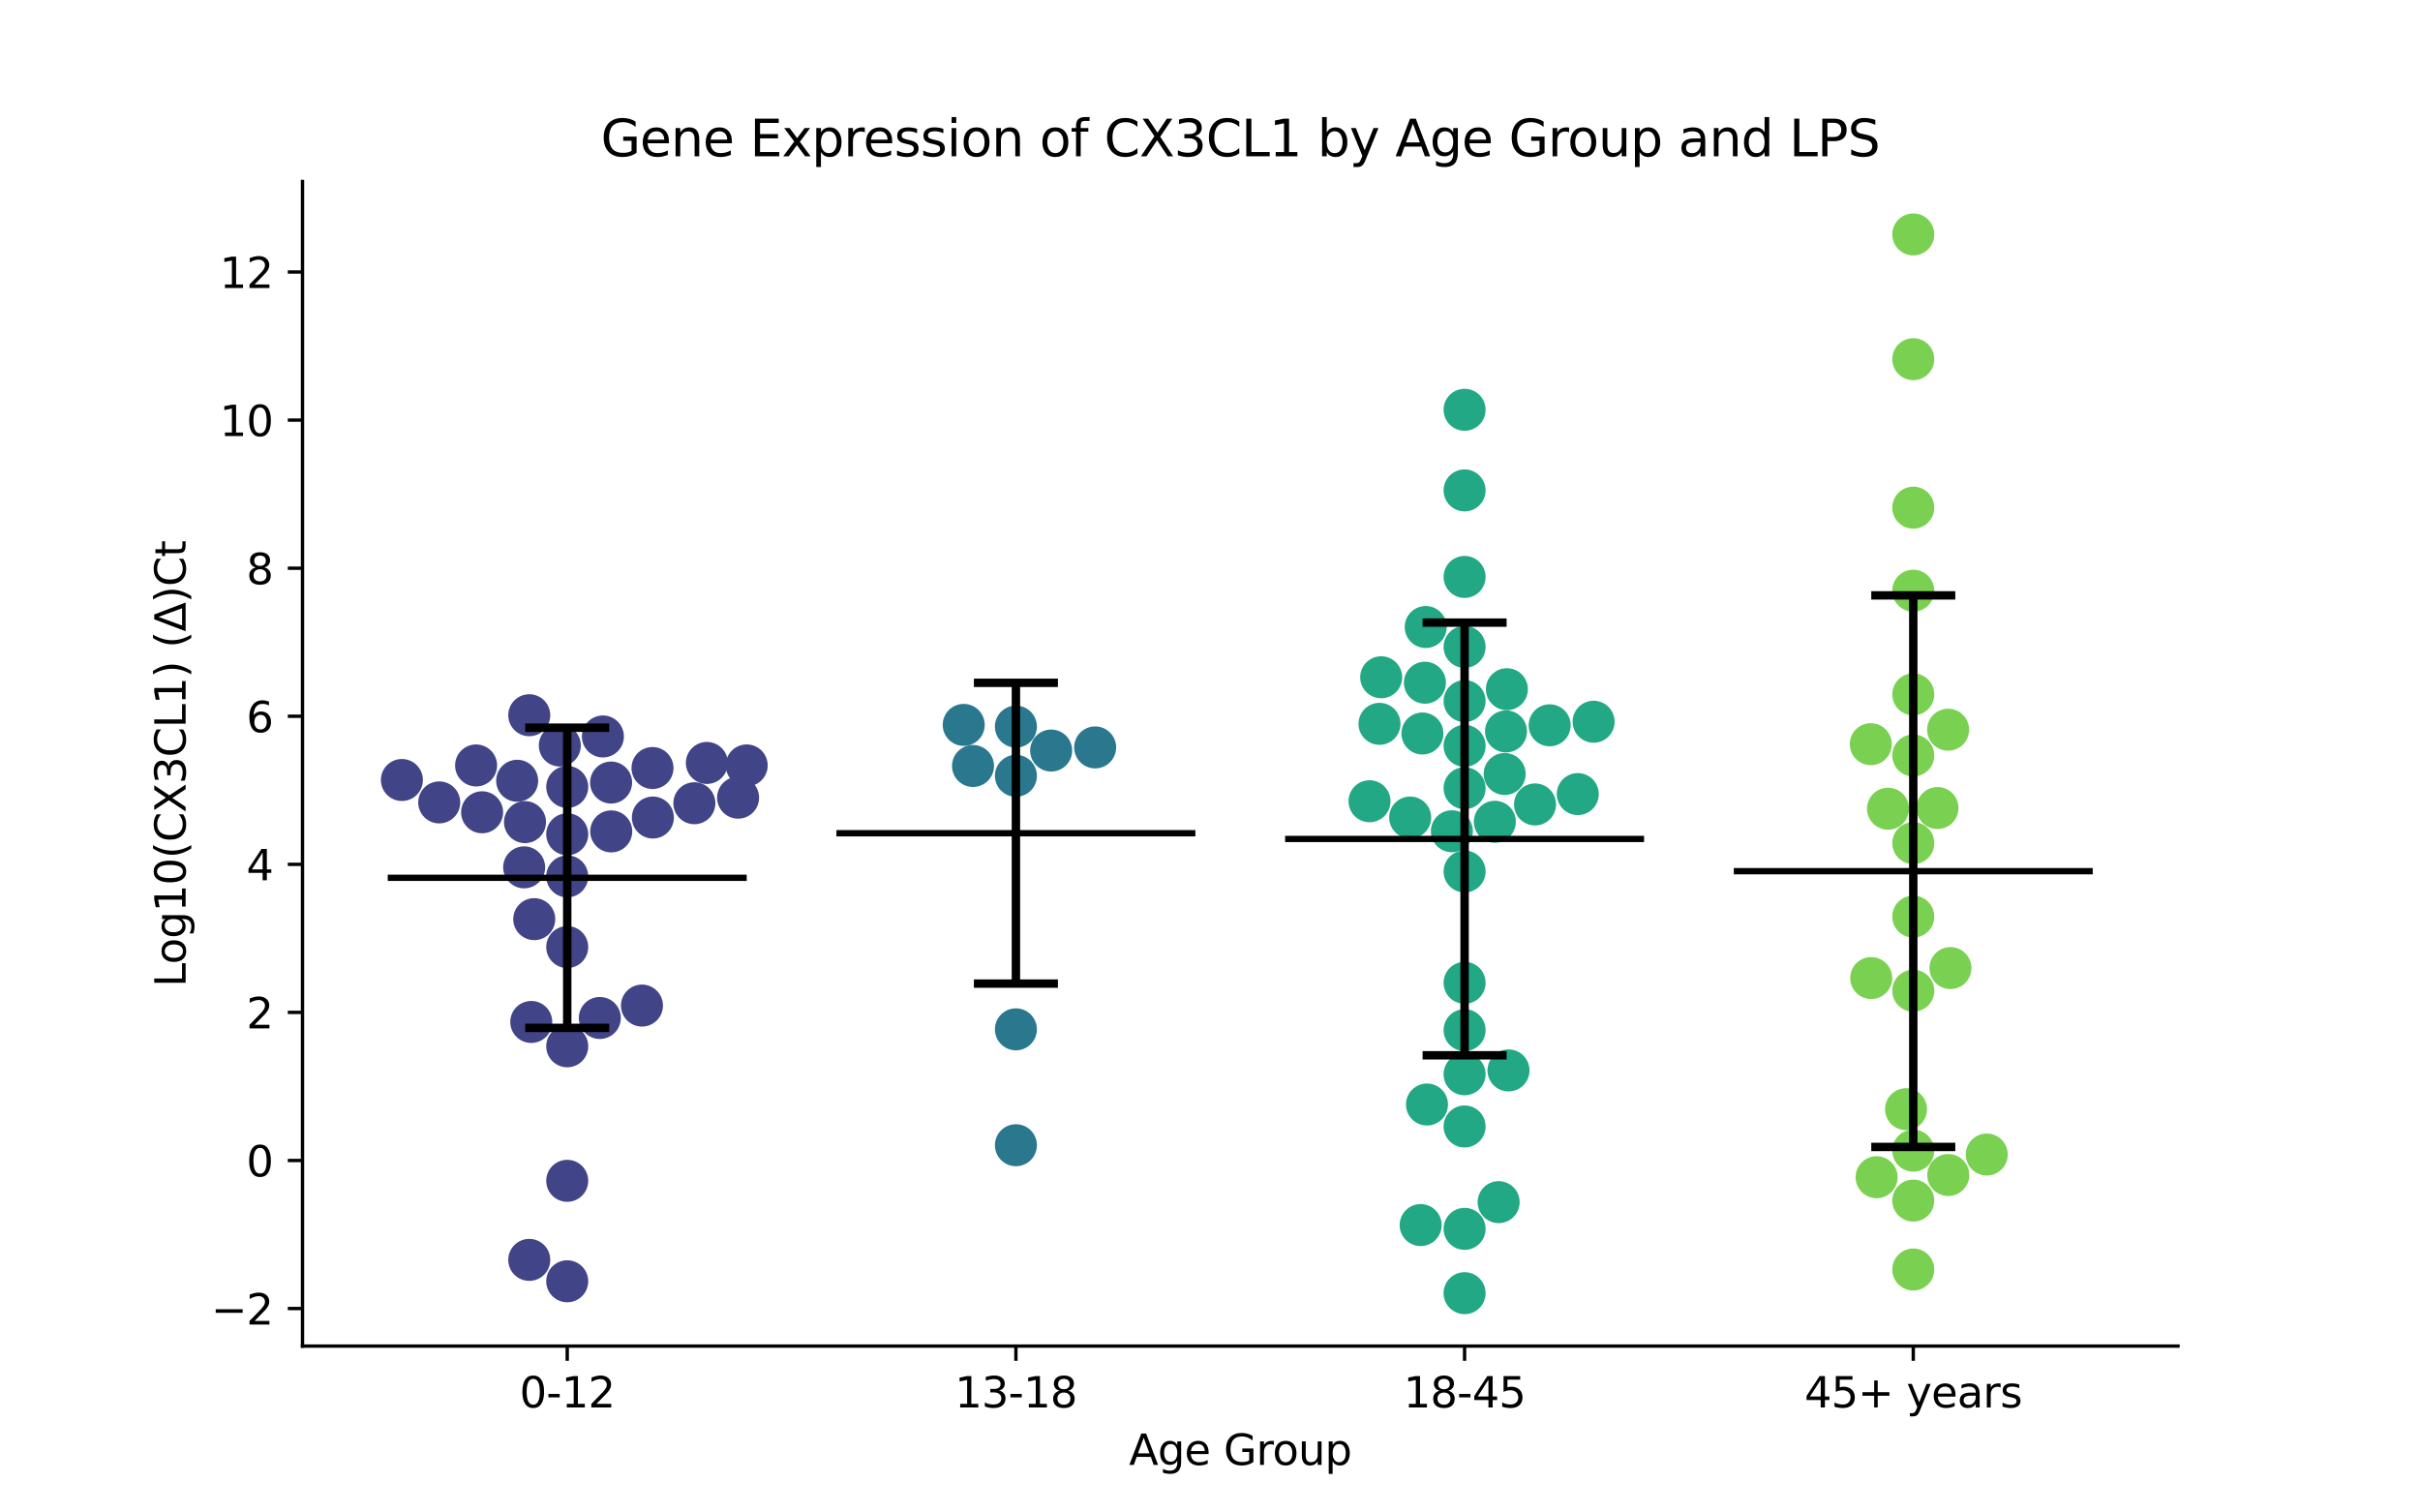 <?xml version="1.0" encoding="utf-8" standalone="no"?>
<!DOCTYPE svg PUBLIC "-//W3C//DTD SVG 1.1//EN"
  "http://www.w3.org/Graphics/SVG/1.1/DTD/svg11.dtd">
<svg xmlns:xlink="http://www.w3.org/1999/xlink" width="576pt" height="360pt" viewBox="0 0 576 360" xmlns="http://www.w3.org/2000/svg" version="1.1">
 <defs>
  <style type="text/css">*{stroke-linejoin: round; stroke-linecap: butt}</style>
 </defs>
 <g id="figure_1">
  <g id="patch_1">
   <path d="M 0 360 
L 576 360 
L 576 0 
L 0 0 
z
" style="fill: #ffffff"/>
  </g>
  <g id="axes_1">
   <g id="patch_2">
    <path d="M 72 320.4 
L 518.4 320.4 
L 518.4 43.2 
L 72 43.2 
z
" style="fill: #ffffff"/>
   </g>
   <g id="PathCollection_1">
    <defs>
     <path id="C0_0_40452a8468" d="M 0 5 
C 1.326 5 2.598 4.473 3.536 3.536 
C 4.473 2.598 5 1.326 5 -0 
C 5 -1.326 4.473 -2.598 3.536 -3.536 
C 2.598 -4.473 1.326 -5 0 -5 
C -1.326 -5 -2.598 -4.473 -3.536 -3.536 
C -4.473 -2.598 -5 -1.326 -5 0 
C -5 1.326 -4.473 2.598 -3.536 3.536 
C -2.598 4.473 -1.326 5 0 5 
z
"/>
    </defs>
    <g clip-path="url(#p03332c9375)">
     <use xlink:href="#C0_0_40452a8468" x="155.396" y="194.588" style="fill: #414487"/>
    </g>
    <g clip-path="url(#p03332c9375)">
     <use xlink:href="#C0_0_40452a8468" x="152.799" y="239.345" style="fill: #414487"/>
    </g>
    <g clip-path="url(#p03332c9375)">
     <use xlink:href="#C0_0_40452a8468" x="126.449" y="243.245" style="fill: #414487"/>
    </g>
    <g clip-path="url(#p03332c9375)">
     <use xlink:href="#C0_0_40452a8468" x="135.009" y="225.419" style="fill: #414487"/>
    </g>
    <g clip-path="url(#p03332c9375)">
     <use xlink:href="#C0_0_40452a8468" x="145.451" y="186.261" style="fill: #414487"/>
    </g>
    <g clip-path="url(#p03332c9375)">
     <use xlink:href="#C0_0_40452a8468" x="135.009" y="249.037" style="fill: #414487"/>
    </g>
    <g clip-path="url(#p03332c9375)">
     <use xlink:href="#C0_0_40452a8468" x="142.767" y="242.298" style="fill: #414487"/>
    </g>
    <g clip-path="url(#p03332c9375)">
     <use xlink:href="#C0_0_40452a8468" x="113.319" y="182.192" style="fill: #414487"/>
    </g>
    <g clip-path="url(#p03332c9375)">
     <use xlink:href="#C0_0_40452a8468" x="175.677" y="189.861" style="fill: #414487"/>
    </g>
    <g clip-path="url(#p03332c9375)">
     <use xlink:href="#C0_0_40452a8468" x="165.269" y="191.184" style="fill: #414487"/>
    </g>
    <g clip-path="url(#p03332c9375)">
     <use xlink:href="#C0_0_40452a8468" x="135.009" y="198.569" style="fill: #414487"/>
    </g>
    <g clip-path="url(#p03332c9375)">
     <use xlink:href="#C0_0_40452a8468" x="104.542" y="190.989" style="fill: #414487"/>
    </g>
    <g clip-path="url(#p03332c9375)">
     <use xlink:href="#C0_0_40452a8468" x="125.973" y="299.876" style="fill: #414487"/>
    </g>
    <g clip-path="url(#p03332c9375)">
     <use xlink:href="#C0_0_40452a8468" x="135.009" y="304.97" style="fill: #414487"/>
    </g>
    <g clip-path="url(#p03332c9375)">
     <use xlink:href="#C0_0_40452a8468" x="177.726" y="182.185" style="fill: #414487"/>
    </g>
    <g clip-path="url(#p03332c9375)">
     <use xlink:href="#C0_0_40452a8468" x="127.162" y="218.774" style="fill: #414487"/>
    </g>
    <g clip-path="url(#p03332c9375)">
     <use xlink:href="#C0_0_40452a8468" x="135.009" y="281.057" style="fill: #414487"/>
    </g>
    <g clip-path="url(#p03332c9375)">
     <use xlink:href="#C0_0_40452a8468" x="133.248" y="177.449" style="fill: #414487"/>
    </g>
    <g clip-path="url(#p03332c9375)">
     <use xlink:href="#C0_0_40452a8468" x="135.009" y="208.597" style="fill: #414487"/>
    </g>
    <g clip-path="url(#p03332c9375)">
     <use xlink:href="#C0_0_40452a8468" x="123.096" y="185.837" style="fill: #414487"/>
    </g>
    <g clip-path="url(#p03332c9375)">
     <use xlink:href="#C0_0_40452a8468" x="135.009" y="187.307" style="fill: #414487"/>
    </g>
    <g clip-path="url(#p03332c9375)">
     <use xlink:href="#C0_0_40452a8468" x="95.659" y="185.657" style="fill: #414487"/>
    </g>
    <g clip-path="url(#p03332c9375)">
     <use xlink:href="#C0_0_40452a8468" x="145.484" y="197.888" style="fill: #414487"/>
    </g>
    <g clip-path="url(#p03332c9375)">
     <use xlink:href="#C0_0_40452a8468" x="155.304" y="182.805" style="fill: #414487"/>
    </g>
    <g clip-path="url(#p03332c9375)">
     <use xlink:href="#C0_0_40452a8468" x="124.755" y="206.446" style="fill: #414487"/>
    </g>
    <g clip-path="url(#p03332c9375)">
     <use xlink:href="#C0_0_40452a8468" x="114.748" y="193.34" style="fill: #414487"/>
    </g>
    <g clip-path="url(#p03332c9375)">
     <use xlink:href="#C0_0_40452a8468" x="124.957" y="195.679" style="fill: #414487"/>
    </g>
    <g clip-path="url(#p03332c9375)">
     <use xlink:href="#C0_0_40452a8468" x="168.245" y="181.594" style="fill: #414487"/>
    </g>
    <g clip-path="url(#p03332c9375)">
     <use xlink:href="#C0_0_40452a8468" x="143.501" y="175.291" style="fill: #414487"/>
    </g>
    <g clip-path="url(#p03332c9375)">
     <use xlink:href="#C0_0_40452a8468" x="125.973" y="170.239" style="fill: #414487"/>
    </g>
   </g>
   <g id="PathCollection_2">
    <defs>
     <path id="C1_0_33380ff9fa" d="M 0 5 
C 1.326 5 2.598 4.473 3.536 3.536 
C 4.473 2.598 5 1.326 5 -0 
C 5 -1.326 4.473 -2.598 3.536 -3.536 
C 2.598 -4.473 1.326 -5 0 -5 
C -1.326 -5 -2.598 -4.473 -3.536 -3.536 
C -4.473 -2.598 -5 -1.326 -5 0 
C -5 1.326 -4.473 2.598 -3.536 3.536 
C -2.598 4.473 -1.326 5 0 5 
z
"/>
    </defs>
    <g clip-path="url(#p03332c9375)">
     <use xlink:href="#C1_0_33380ff9fa" x="250.193" y="178.644" style="fill: #2a788e"/>
    </g>
    <g clip-path="url(#p03332c9375)">
     <use xlink:href="#C1_0_33380ff9fa" x="229.381" y="172.542" style="fill: #2a788e"/>
    </g>
    <g clip-path="url(#p03332c9375)">
     <use xlink:href="#C1_0_33380ff9fa" x="241.803" y="272.584" style="fill: #2a788e"/>
    </g>
    <g clip-path="url(#p03332c9375)">
     <use xlink:href="#C1_0_33380ff9fa" x="260.663" y="177.899" style="fill: #2a788e"/>
    </g>
    <g clip-path="url(#p03332c9375)">
     <use xlink:href="#C1_0_33380ff9fa" x="231.594" y="182.318" style="fill: #2a788e"/>
    </g>
    <g clip-path="url(#p03332c9375)">
     <use xlink:href="#C1_0_33380ff9fa" x="241.803" y="245.003" style="fill: #2a788e"/>
    </g>
    <g clip-path="url(#p03332c9375)">
     <use xlink:href="#C1_0_33380ff9fa" x="241.803" y="172.946" style="fill: #2a788e"/>
    </g>
    <g clip-path="url(#p03332c9375)">
     <use xlink:href="#C1_0_33380ff9fa" x="241.803" y="184.657" style="fill: #2a788e"/>
    </g>
   </g>
   <g id="PathCollection_3">
    <defs>
     <path id="C2_0_96f0c2f2b3" d="M 0 5 
C 1.326 5 2.598 4.473 3.536 3.536 
C 4.473 2.598 5 1.326 5 -0 
C 5 -1.326 4.473 -2.598 3.536 -3.536 
C 2.598 -4.473 1.326 -5 0 -5 
C -1.326 -5 -2.598 -4.473 -3.536 -3.536 
C -4.473 -2.598 -5 -1.326 -5 0 
C -5 1.326 -4.473 2.598 -3.536 3.536 
C -2.598 4.473 -1.326 5 0 5 
z
"/>
    </defs>
    <g clip-path="url(#p03332c9375)">
     <use xlink:href="#C2_0_96f0c2f2b3" x="358.667" y="164.043" style="fill: #22a884"/>
    </g>
    <g clip-path="url(#p03332c9375)">
     <use xlink:href="#C2_0_96f0c2f2b3" x="365.365" y="191.473" style="fill: #22a884"/>
    </g>
    <g clip-path="url(#p03332c9375)">
     <use xlink:href="#C2_0_96f0c2f2b3" x="325.969" y="190.709" style="fill: #22a884"/>
    </g>
    <g clip-path="url(#p03332c9375)">
     <use xlink:href="#C2_0_96f0c2f2b3" x="348.597" y="153.975" style="fill: #22a884"/>
    </g>
    <g clip-path="url(#p03332c9375)">
     <use xlink:href="#C2_0_96f0c2f2b3" x="348.597" y="245.19" style="fill: #22a884"/>
    </g>
    <g clip-path="url(#p03332c9375)">
     <use xlink:href="#C2_0_96f0c2f2b3" x="348.597" y="137.319" style="fill: #22a884"/>
    </g>
    <g clip-path="url(#p03332c9375)">
     <use xlink:href="#C2_0_96f0c2f2b3" x="348.597" y="268.123" style="fill: #22a884"/>
    </g>
    <g clip-path="url(#p03332c9375)">
     <use xlink:href="#C2_0_96f0c2f2b3" x="348.597" y="233.931" style="fill: #22a884"/>
    </g>
    <g clip-path="url(#p03332c9375)">
     <use xlink:href="#C2_0_96f0c2f2b3" x="338.561" y="174.588" style="fill: #22a884"/>
    </g>
    <g clip-path="url(#p03332c9375)">
     <use xlink:href="#C2_0_96f0c2f2b3" x="355.799" y="195.597" style="fill: #22a884"/>
    </g>
    <g clip-path="url(#p03332c9375)">
     <use xlink:href="#C2_0_96f0c2f2b3" x="379.307" y="171.786" style="fill: #22a884"/>
    </g>
    <g clip-path="url(#p03332c9375)">
     <use xlink:href="#C2_0_96f0c2f2b3" x="348.597" y="207.431" style="fill: #22a884"/>
    </g>
    <g clip-path="url(#p03332c9375)">
     <use xlink:href="#C2_0_96f0c2f2b3" x="348.597" y="177.528" style="fill: #22a884"/>
    </g>
    <g clip-path="url(#p03332c9375)">
     <use xlink:href="#C2_0_96f0c2f2b3" x="345.571" y="197.856" style="fill: #22a884"/>
    </g>
    <g clip-path="url(#p03332c9375)">
     <use xlink:href="#C2_0_96f0c2f2b3" x="348.597" y="307.8" style="fill: #22a884"/>
    </g>
    <g clip-path="url(#p03332c9375)">
     <use xlink:href="#C2_0_96f0c2f2b3" x="339.645" y="262.897" style="fill: #22a884"/>
    </g>
    <g clip-path="url(#p03332c9375)">
     <use xlink:href="#C2_0_96f0c2f2b3" x="348.597" y="116.726" style="fill: #22a884"/>
    </g>
    <g clip-path="url(#p03332c9375)">
     <use xlink:href="#C2_0_96f0c2f2b3" x="328.343" y="172.286" style="fill: #22a884"/>
    </g>
    <g clip-path="url(#p03332c9375)">
     <use xlink:href="#C2_0_96f0c2f2b3" x="368.846" y="172.638" style="fill: #22a884"/>
    </g>
    <g clip-path="url(#p03332c9375)">
     <use xlink:href="#C2_0_96f0c2f2b3" x="375.54" y="189.006" style="fill: #22a884"/>
    </g>
    <g clip-path="url(#p03332c9375)">
     <use xlink:href="#C2_0_96f0c2f2b3" x="359.053" y="254.781" style="fill: #22a884"/>
    </g>
    <g clip-path="url(#p03332c9375)">
     <use xlink:href="#C2_0_96f0c2f2b3" x="348.597" y="292.491" style="fill: #22a884"/>
    </g>
    <g clip-path="url(#p03332c9375)">
     <use xlink:href="#C2_0_96f0c2f2b3" x="339.346" y="149.246" style="fill: #22a884"/>
    </g>
    <g clip-path="url(#p03332c9375)">
     <use xlink:href="#C2_0_96f0c2f2b3" x="339.156" y="162.497" style="fill: #22a884"/>
    </g>
    <g clip-path="url(#p03332c9375)">
     <use xlink:href="#C2_0_96f0c2f2b3" x="348.597" y="255.7" style="fill: #22a884"/>
    </g>
    <g clip-path="url(#p03332c9375)">
     <use xlink:href="#C2_0_96f0c2f2b3" x="338.14" y="291.592" style="fill: #22a884"/>
    </g>
    <g clip-path="url(#p03332c9375)">
     <use xlink:href="#C2_0_96f0c2f2b3" x="335.646" y="194.59" style="fill: #22a884"/>
    </g>
    <g clip-path="url(#p03332c9375)">
     <use xlink:href="#C2_0_96f0c2f2b3" x="348.597" y="97.535" style="fill: #22a884"/>
    </g>
    <g clip-path="url(#p03332c9375)">
     <use xlink:href="#C2_0_96f0c2f2b3" x="348.597" y="187.605" style="fill: #22a884"/>
    </g>
    <g clip-path="url(#p03332c9375)">
     <use xlink:href="#C2_0_96f0c2f2b3" x="358.134" y="184.222" style="fill: #22a884"/>
    </g>
    <g clip-path="url(#p03332c9375)">
     <use xlink:href="#C2_0_96f0c2f2b3" x="348.597" y="166.874" style="fill: #22a884"/>
    </g>
    <g clip-path="url(#p03332c9375)">
     <use xlink:href="#C2_0_96f0c2f2b3" x="328.745" y="161.202" style="fill: #22a884"/>
    </g>
    <g clip-path="url(#p03332c9375)">
     <use xlink:href="#C2_0_96f0c2f2b3" x="358.457" y="174.089" style="fill: #22a884"/>
    </g>
    <g clip-path="url(#p03332c9375)">
     <use xlink:href="#C2_0_96f0c2f2b3" x="356.702" y="286.133" style="fill: #22a884"/>
    </g>
   </g>
   <g id="PathCollection_4">
    <defs>
     <path id="C3_0_9043f2aea8" d="M 0 5 
C 1.326 5 2.598 4.473 3.536 3.536 
C 4.473 2.598 5 1.326 5 -0 
C 5 -1.326 4.473 -2.598 3.536 -3.536 
C 2.598 -4.473 1.326 -5 0 -5 
C -1.326 -5 -2.598 -4.473 -3.536 -3.536 
C -4.473 -2.598 -5 -1.326 -5 0 
C -5 1.326 -4.473 2.598 -3.536 3.536 
C -2.598 4.473 -1.326 5 0 5 
z
"/>
    </defs>
    <g clip-path="url(#p03332c9375)">
     <use xlink:href="#C3_0_9043f2aea8" x="463.687" y="173.686" style="fill: #7ad151"/>
    </g>
    <g clip-path="url(#p03332c9375)">
     <use xlink:href="#C3_0_9043f2aea8" x="455.391" y="85.49" style="fill: #7ad151"/>
    </g>
    <g clip-path="url(#p03332c9375)">
     <use xlink:href="#C3_0_9043f2aea8" x="445.277" y="177.13" style="fill: #7ad151"/>
    </g>
    <g clip-path="url(#p03332c9375)">
     <use xlink:href="#C3_0_9043f2aea8" x="464.239" y="230.423" style="fill: #7ad151"/>
    </g>
    <g clip-path="url(#p03332c9375)">
     <use xlink:href="#C3_0_9043f2aea8" x="455.391" y="302.171" style="fill: #7ad151"/>
    </g>
    <g clip-path="url(#p03332c9375)">
     <use xlink:href="#C3_0_9043f2aea8" x="455.391" y="235.808" style="fill: #7ad151"/>
    </g>
    <g clip-path="url(#p03332c9375)">
     <use xlink:href="#C3_0_9043f2aea8" x="455.391" y="120.835" style="fill: #7ad151"/>
    </g>
    <g clip-path="url(#p03332c9375)">
     <use xlink:href="#C3_0_9043f2aea8" x="455.391" y="140.597" style="fill: #7ad151"/>
    </g>
    <g clip-path="url(#p03332c9375)">
     <use xlink:href="#C3_0_9043f2aea8" x="449.375" y="192.49" style="fill: #7ad151"/>
    </g>
    <g clip-path="url(#p03332c9375)">
     <use xlink:href="#C3_0_9043f2aea8" x="446.667" y="280.204" style="fill: #7ad151"/>
    </g>
    <g clip-path="url(#p03332c9375)">
     <use xlink:href="#C3_0_9043f2aea8" x="463.719" y="279.677" style="fill: #7ad151"/>
    </g>
    <g clip-path="url(#p03332c9375)">
     <use xlink:href="#C3_0_9043f2aea8" x="472.884" y="274.797" style="fill: #7ad151"/>
    </g>
    <g clip-path="url(#p03332c9375)">
     <use xlink:href="#C3_0_9043f2aea8" x="455.391" y="179.816" style="fill: #7ad151"/>
    </g>
    <g clip-path="url(#p03332c9375)">
     <use xlink:href="#C3_0_9043f2aea8" x="455.391" y="165.27" style="fill: #7ad151"/>
    </g>
    <g clip-path="url(#p03332c9375)">
     <use xlink:href="#C3_0_9043f2aea8" x="455.391" y="218.17" style="fill: #7ad151"/>
    </g>
    <g clip-path="url(#p03332c9375)">
     <use xlink:href="#C3_0_9043f2aea8" x="455.391" y="273.876" style="fill: #7ad151"/>
    </g>
    <g clip-path="url(#p03332c9375)">
     <use xlink:href="#C3_0_9043f2aea8" x="461.155" y="192.327" style="fill: #7ad151"/>
    </g>
    <g clip-path="url(#p03332c9375)">
     <use xlink:href="#C3_0_9043f2aea8" x="445.379" y="232.796" style="fill: #7ad151"/>
    </g>
    <g clip-path="url(#p03332c9375)">
     <use xlink:href="#C3_0_9043f2aea8" x="455.391" y="55.8" style="fill: #7ad151"/>
    </g>
    <g clip-path="url(#p03332c9375)">
     <use xlink:href="#C3_0_9043f2aea8" x="453.669" y="264.012" style="fill: #7ad151"/>
    </g>
    <g clip-path="url(#p03332c9375)">
     <use xlink:href="#C3_0_9043f2aea8" x="455.391" y="200.685" style="fill: #7ad151"/>
    </g>
    <g clip-path="url(#p03332c9375)">
     <use xlink:href="#C3_0_9043f2aea8" x="455.391" y="285.768" style="fill: #7ad151"/>
    </g>
   </g>
   <g id="matplotlib.axis_1">
    <g id="xtick_1">
     <g id="line2d_1">
      <defs>
       <path id="m7e938c850b" d="M 0 0 
L 0 3.5 
" style="stroke: #000000; stroke-width: 0.8"/>
      </defs>
      <g>
       <use xlink:href="#m7e938c850b" x="135.009" y="320.4" style="stroke: #000000; stroke-width: 0.8"/>
      </g>
     </g>
     <g id="text_1">
      <!-- 0-12 -->
      <g transform="translate(123.661 334.998) scale(0.1 -0.1)">
       <defs>
        <path id="DejaVuSans-30" d="M 2034 4250 
Q 1547 4250 1301 3770 
Q 1056 3291 1056 2328 
Q 1056 1369 1301 889 
Q 1547 409 2034 409 
Q 2525 409 2770 889 
Q 3016 1369 3016 2328 
Q 3016 3291 2770 3770 
Q 2525 4250 2034 4250 
z
M 2034 4750 
Q 2819 4750 3233 4129 
Q 3647 3509 3647 2328 
Q 3647 1150 3233 529 
Q 2819 -91 2034 -91 
Q 1250 -91 836 529 
Q 422 1150 422 2328 
Q 422 3509 836 4129 
Q 1250 4750 2034 4750 
z
" transform="scale(0.016)"/>
        <path id="DejaVuSans-2d" d="M 313 2009 
L 1997 2009 
L 1997 1497 
L 313 1497 
L 313 2009 
z
" transform="scale(0.016)"/>
        <path id="DejaVuSans-31" d="M 794 531 
L 1825 531 
L 1825 4091 
L 703 3866 
L 703 4441 
L 1819 4666 
L 2450 4666 
L 2450 531 
L 3481 531 
L 3481 0 
L 794 0 
L 794 531 
z
" transform="scale(0.016)"/>
        <path id="DejaVuSans-32" d="M 1228 531 
L 3431 531 
L 3431 0 
L 469 0 
L 469 531 
Q 828 903 1448 1529 
Q 2069 2156 2228 2338 
Q 2531 2678 2651 2914 
Q 2772 3150 2772 3378 
Q 2772 3750 2511 3984 
Q 2250 4219 1831 4219 
Q 1534 4219 1204 4116 
Q 875 4013 500 3803 
L 500 4441 
Q 881 4594 1212 4672 
Q 1544 4750 1819 4750 
Q 2544 4750 2975 4387 
Q 3406 4025 3406 3419 
Q 3406 3131 3298 2873 
Q 3191 2616 2906 2266 
Q 2828 2175 2409 1742 
Q 1991 1309 1228 531 
z
" transform="scale(0.016)"/>
       </defs>
       <use xlink:href="#DejaVuSans-30"/>
       <use xlink:href="#DejaVuSans-2d" x="63.623"/>
       <use xlink:href="#DejaVuSans-31" x="99.707"/>
       <use xlink:href="#DejaVuSans-32" x="163.33"/>
      </g>
     </g>
    </g>
    <g id="xtick_2">
     <g id="line2d_2">
      <g>
       <use xlink:href="#m7e938c850b" x="241.803" y="320.4" style="stroke: #000000; stroke-width: 0.8"/>
      </g>
     </g>
     <g id="text_2">
      <!-- 13-18 -->
      <g transform="translate(227.274 334.998) scale(0.1 -0.1)">
       <defs>
        <path id="DejaVuSans-33" d="M 2597 2516 
Q 3050 2419 3304 2112 
Q 3559 1806 3559 1356 
Q 3559 666 3084 287 
Q 2609 -91 1734 -91 
Q 1441 -91 1130 -33 
Q 819 25 488 141 
L 488 750 
Q 750 597 1062 519 
Q 1375 441 1716 441 
Q 2309 441 2620 675 
Q 2931 909 2931 1356 
Q 2931 1769 2642 2001 
Q 2353 2234 1838 2234 
L 1294 2234 
L 1294 2753 
L 1863 2753 
Q 2328 2753 2575 2939 
Q 2822 3125 2822 3475 
Q 2822 3834 2567 4026 
Q 2313 4219 1838 4219 
Q 1578 4219 1281 4162 
Q 984 4106 628 3988 
L 628 4550 
Q 988 4650 1302 4700 
Q 1616 4750 1894 4750 
Q 2613 4750 3031 4423 
Q 3450 4097 3450 3541 
Q 3450 3153 3228 2886 
Q 3006 2619 2597 2516 
z
" transform="scale(0.016)"/>
        <path id="DejaVuSans-38" d="M 2034 2216 
Q 1584 2216 1326 1975 
Q 1069 1734 1069 1313 
Q 1069 891 1326 650 
Q 1584 409 2034 409 
Q 2484 409 2743 651 
Q 3003 894 3003 1313 
Q 3003 1734 2745 1975 
Q 2488 2216 2034 2216 
z
M 1403 2484 
Q 997 2584 770 2862 
Q 544 3141 544 3541 
Q 544 4100 942 4425 
Q 1341 4750 2034 4750 
Q 2731 4750 3128 4425 
Q 3525 4100 3525 3541 
Q 3525 3141 3298 2862 
Q 3072 2584 2669 2484 
Q 3125 2378 3379 2068 
Q 3634 1759 3634 1313 
Q 3634 634 3220 271 
Q 2806 -91 2034 -91 
Q 1263 -91 848 271 
Q 434 634 434 1313 
Q 434 1759 690 2068 
Q 947 2378 1403 2484 
z
M 1172 3481 
Q 1172 3119 1398 2916 
Q 1625 2713 2034 2713 
Q 2441 2713 2670 2916 
Q 2900 3119 2900 3481 
Q 2900 3844 2670 4047 
Q 2441 4250 2034 4250 
Q 1625 4250 1398 4047 
Q 1172 3844 1172 3481 
z
" transform="scale(0.016)"/>
       </defs>
       <use xlink:href="#DejaVuSans-31"/>
       <use xlink:href="#DejaVuSans-33" x="63.623"/>
       <use xlink:href="#DejaVuSans-2d" x="127.246"/>
       <use xlink:href="#DejaVuSans-31" x="163.33"/>
       <use xlink:href="#DejaVuSans-38" x="226.953"/>
      </g>
     </g>
    </g>
    <g id="xtick_3">
     <g id="line2d_3">
      <g>
       <use xlink:href="#m7e938c850b" x="348.597" y="320.4" style="stroke: #000000; stroke-width: 0.8"/>
      </g>
     </g>
     <g id="text_3">
      <!-- 18-45 -->
      <g transform="translate(334.068 334.998) scale(0.1 -0.1)">
       <defs>
        <path id="DejaVuSans-34" d="M 2419 4116 
L 825 1625 
L 2419 1625 
L 2419 4116 
z
M 2253 4666 
L 3047 4666 
L 3047 1625 
L 3713 1625 
L 3713 1100 
L 3047 1100 
L 3047 0 
L 2419 0 
L 2419 1100 
L 313 1100 
L 313 1709 
L 2253 4666 
z
" transform="scale(0.016)"/>
        <path id="DejaVuSans-35" d="M 691 4666 
L 3169 4666 
L 3169 4134 
L 1269 4134 
L 1269 2991 
Q 1406 3038 1543 3061 
Q 1681 3084 1819 3084 
Q 2600 3084 3056 2656 
Q 3513 2228 3513 1497 
Q 3513 744 3044 326 
Q 2575 -91 1722 -91 
Q 1428 -91 1123 -41 
Q 819 9 494 109 
L 494 744 
Q 775 591 1075 516 
Q 1375 441 1709 441 
Q 2250 441 2565 725 
Q 2881 1009 2881 1497 
Q 2881 1984 2565 2268 
Q 2250 2553 1709 2553 
Q 1456 2553 1204 2497 
Q 953 2441 691 2322 
L 691 4666 
z
" transform="scale(0.016)"/>
       </defs>
       <use xlink:href="#DejaVuSans-31"/>
       <use xlink:href="#DejaVuSans-38" x="63.623"/>
       <use xlink:href="#DejaVuSans-2d" x="127.246"/>
       <use xlink:href="#DejaVuSans-34" x="163.33"/>
       <use xlink:href="#DejaVuSans-35" x="226.953"/>
      </g>
     </g>
    </g>
    <g id="xtick_4">
     <g id="line2d_4">
      <g>
       <use xlink:href="#m7e938c850b" x="455.391" y="320.4" style="stroke: #000000; stroke-width: 0.8"/>
      </g>
     </g>
     <g id="text_4">
      <!-- 45+ years -->
      <g transform="translate(429.49 334.998) scale(0.1 -0.1)">
       <defs>
        <path id="DejaVuSans-2b" d="M 2944 4013 
L 2944 2272 
L 4684 2272 
L 4684 1741 
L 2944 1741 
L 2944 0 
L 2419 0 
L 2419 1741 
L 678 1741 
L 678 2272 
L 2419 2272 
L 2419 4013 
L 2944 4013 
z
" transform="scale(0.016)"/>
        <path id="DejaVuSans-20" transform="scale(0.016)"/>
        <path id="DejaVuSans-79" d="M 2059 -325 
Q 1816 -950 1584 -1140 
Q 1353 -1331 966 -1331 
L 506 -1331 
L 506 -850 
L 844 -850 
Q 1081 -850 1212 -737 
Q 1344 -625 1503 -206 
L 1606 56 
L 191 3500 
L 800 3500 
L 1894 763 
L 2988 3500 
L 3597 3500 
L 2059 -325 
z
" transform="scale(0.016)"/>
        <path id="DejaVuSans-65" d="M 3597 1894 
L 3597 1613 
L 953 1613 
Q 991 1019 1311 708 
Q 1631 397 2203 397 
Q 2534 397 2845 478 
Q 3156 559 3463 722 
L 3463 178 
Q 3153 47 2828 -22 
Q 2503 -91 2169 -91 
Q 1331 -91 842 396 
Q 353 884 353 1716 
Q 353 2575 817 3079 
Q 1281 3584 2069 3584 
Q 2775 3584 3186 3129 
Q 3597 2675 3597 1894 
z
M 3022 2063 
Q 3016 2534 2758 2815 
Q 2500 3097 2075 3097 
Q 1594 3097 1305 2825 
Q 1016 2553 972 2059 
L 3022 2063 
z
" transform="scale(0.016)"/>
        <path id="DejaVuSans-61" d="M 2194 1759 
Q 1497 1759 1228 1600 
Q 959 1441 959 1056 
Q 959 750 1161 570 
Q 1363 391 1709 391 
Q 2188 391 2477 730 
Q 2766 1069 2766 1631 
L 2766 1759 
L 2194 1759 
z
M 3341 1997 
L 3341 0 
L 2766 0 
L 2766 531 
Q 2569 213 2275 61 
Q 1981 -91 1556 -91 
Q 1019 -91 701 211 
Q 384 513 384 1019 
Q 384 1609 779 1909 
Q 1175 2209 1959 2209 
L 2766 2209 
L 2766 2266 
Q 2766 2663 2505 2880 
Q 2244 3097 1772 3097 
Q 1472 3097 1187 3025 
Q 903 2953 641 2809 
L 641 3341 
Q 956 3463 1253 3523 
Q 1550 3584 1831 3584 
Q 2591 3584 2966 3190 
Q 3341 2797 3341 1997 
z
" transform="scale(0.016)"/>
        <path id="DejaVuSans-72" d="M 2631 2963 
Q 2534 3019 2420 3045 
Q 2306 3072 2169 3072 
Q 1681 3072 1420 2755 
Q 1159 2438 1159 1844 
L 1159 0 
L 581 0 
L 581 3500 
L 1159 3500 
L 1159 2956 
Q 1341 3275 1631 3429 
Q 1922 3584 2338 3584 
Q 2397 3584 2469 3576 
Q 2541 3569 2628 3553 
L 2631 2963 
z
" transform="scale(0.016)"/>
        <path id="DejaVuSans-73" d="M 2834 3397 
L 2834 2853 
Q 2591 2978 2328 3040 
Q 2066 3103 1784 3103 
Q 1356 3103 1142 2972 
Q 928 2841 928 2578 
Q 928 2378 1081 2264 
Q 1234 2150 1697 2047 
L 1894 2003 
Q 2506 1872 2764 1633 
Q 3022 1394 3022 966 
Q 3022 478 2636 193 
Q 2250 -91 1575 -91 
Q 1294 -91 989 -36 
Q 684 19 347 128 
L 347 722 
Q 666 556 975 473 
Q 1284 391 1588 391 
Q 1994 391 2212 530 
Q 2431 669 2431 922 
Q 2431 1156 2273 1281 
Q 2116 1406 1581 1522 
L 1381 1569 
Q 847 1681 609 1914 
Q 372 2147 372 2553 
Q 372 3047 722 3315 
Q 1072 3584 1716 3584 
Q 2034 3584 2315 3537 
Q 2597 3491 2834 3397 
z
" transform="scale(0.016)"/>
       </defs>
       <use xlink:href="#DejaVuSans-34"/>
       <use xlink:href="#DejaVuSans-35" x="63.623"/>
       <use xlink:href="#DejaVuSans-2b" x="127.246"/>
       <use xlink:href="#DejaVuSans-20" x="211.035"/>
       <use xlink:href="#DejaVuSans-79" x="242.822"/>
       <use xlink:href="#DejaVuSans-65" x="302.002"/>
       <use xlink:href="#DejaVuSans-61" x="363.525"/>
       <use xlink:href="#DejaVuSans-72" x="424.805"/>
       <use xlink:href="#DejaVuSans-73" x="465.918"/>
      </g>
     </g>
    </g>
    <g id="text_5">
     <!-- Age Group -->
     <g transform="translate(268.72 348.677) scale(0.1 -0.1)">
      <defs>
       <path id="DejaVuSans-41" d="M 2188 4044 
L 1331 1722 
L 3047 1722 
L 2188 4044 
z
M 1831 4666 
L 2547 4666 
L 4325 0 
L 3669 0 
L 3244 1197 
L 1141 1197 
L 716 0 
L 50 0 
L 1831 4666 
z
" transform="scale(0.016)"/>
       <path id="DejaVuSans-67" d="M 2906 1791 
Q 2906 2416 2648 2759 
Q 2391 3103 1925 3103 
Q 1463 3103 1205 2759 
Q 947 2416 947 1791 
Q 947 1169 1205 825 
Q 1463 481 1925 481 
Q 2391 481 2648 825 
Q 2906 1169 2906 1791 
z
M 3481 434 
Q 3481 -459 3084 -895 
Q 2688 -1331 1869 -1331 
Q 1566 -1331 1297 -1286 
Q 1028 -1241 775 -1147 
L 775 -588 
Q 1028 -725 1275 -790 
Q 1522 -856 1778 -856 
Q 2344 -856 2625 -561 
Q 2906 -266 2906 331 
L 2906 616 
Q 2728 306 2450 153 
Q 2172 0 1784 0 
Q 1141 0 747 490 
Q 353 981 353 1791 
Q 353 2603 747 3093 
Q 1141 3584 1784 3584 
Q 2172 3584 2450 3431 
Q 2728 3278 2906 2969 
L 2906 3500 
L 3481 3500 
L 3481 434 
z
" transform="scale(0.016)"/>
       <path id="DejaVuSans-47" d="M 3809 666 
L 3809 1919 
L 2778 1919 
L 2778 2438 
L 4434 2438 
L 4434 434 
Q 4069 175 3628 42 
Q 3188 -91 2688 -91 
Q 1594 -91 976 548 
Q 359 1188 359 2328 
Q 359 3472 976 4111 
Q 1594 4750 2688 4750 
Q 3144 4750 3555 4637 
Q 3966 4525 4313 4306 
L 4313 3634 
Q 3963 3931 3569 4081 
Q 3175 4231 2741 4231 
Q 1884 4231 1454 3753 
Q 1025 3275 1025 2328 
Q 1025 1384 1454 906 
Q 1884 428 2741 428 
Q 3075 428 3337 486 
Q 3600 544 3809 666 
z
" transform="scale(0.016)"/>
       <path id="DejaVuSans-6f" d="M 1959 3097 
Q 1497 3097 1228 2736 
Q 959 2375 959 1747 
Q 959 1119 1226 758 
Q 1494 397 1959 397 
Q 2419 397 2687 759 
Q 2956 1122 2956 1747 
Q 2956 2369 2687 2733 
Q 2419 3097 1959 3097 
z
M 1959 3584 
Q 2709 3584 3137 3096 
Q 3566 2609 3566 1747 
Q 3566 888 3137 398 
Q 2709 -91 1959 -91 
Q 1206 -91 779 398 
Q 353 888 353 1747 
Q 353 2609 779 3096 
Q 1206 3584 1959 3584 
z
" transform="scale(0.016)"/>
       <path id="DejaVuSans-75" d="M 544 1381 
L 544 3500 
L 1119 3500 
L 1119 1403 
Q 1119 906 1312 657 
Q 1506 409 1894 409 
Q 2359 409 2629 706 
Q 2900 1003 2900 1516 
L 2900 3500 
L 3475 3500 
L 3475 0 
L 2900 0 
L 2900 538 
Q 2691 219 2414 64 
Q 2138 -91 1772 -91 
Q 1169 -91 856 284 
Q 544 659 544 1381 
z
M 1991 3584 
L 1991 3584 
z
" transform="scale(0.016)"/>
       <path id="DejaVuSans-70" d="M 1159 525 
L 1159 -1331 
L 581 -1331 
L 581 3500 
L 1159 3500 
L 1159 2969 
Q 1341 3281 1617 3432 
Q 1894 3584 2278 3584 
Q 2916 3584 3314 3078 
Q 3713 2572 3713 1747 
Q 3713 922 3314 415 
Q 2916 -91 2278 -91 
Q 1894 -91 1617 61 
Q 1341 213 1159 525 
z
M 3116 1747 
Q 3116 2381 2855 2742 
Q 2594 3103 2138 3103 
Q 1681 3103 1420 2742 
Q 1159 2381 1159 1747 
Q 1159 1113 1420 752 
Q 1681 391 2138 391 
Q 2594 391 2855 752 
Q 3116 1113 3116 1747 
z
" transform="scale(0.016)"/>
      </defs>
      <use xlink:href="#DejaVuSans-41"/>
      <use xlink:href="#DejaVuSans-67" x="68.408"/>
      <use xlink:href="#DejaVuSans-65" x="131.885"/>
      <use xlink:href="#DejaVuSans-20" x="193.408"/>
      <use xlink:href="#DejaVuSans-47" x="225.195"/>
      <use xlink:href="#DejaVuSans-72" x="302.686"/>
      <use xlink:href="#DejaVuSans-6f" x="341.549"/>
      <use xlink:href="#DejaVuSans-75" x="402.73"/>
      <use xlink:href="#DejaVuSans-70" x="466.109"/>
     </g>
    </g>
   </g>
   <g id="matplotlib.axis_2">
    <g id="ytick_1">
     <g id="line2d_5">
      <defs>
       <path id="mb927bd3af0" d="M 0 0 
L -3.5 0 
" style="stroke: #000000; stroke-width: 0.8"/>
      </defs>
      <g>
       <use xlink:href="#mb927bd3af0" x="72" y="311.46" style="stroke: #000000; stroke-width: 0.8"/>
      </g>
     </g>
     <g id="text_6">
      <!-- −2 -->
      <g transform="translate(50.258 315.259) scale(0.1 -0.1)">
       <defs>
        <path id="DejaVuSans-2212" d="M 678 2272 
L 4684 2272 
L 4684 1741 
L 678 1741 
L 678 2272 
z
" transform="scale(0.016)"/>
       </defs>
       <use xlink:href="#DejaVuSans-2212"/>
       <use xlink:href="#DejaVuSans-32" x="83.789"/>
      </g>
     </g>
    </g>
    <g id="ytick_2">
     <g id="line2d_6">
      <g>
       <use xlink:href="#mb927bd3af0" x="72" y="276.215" style="stroke: #000000; stroke-width: 0.8"/>
      </g>
     </g>
     <g id="text_7">
      <!-- 0 -->
      <g transform="translate(58.638 280.014) scale(0.1 -0.1)">
       <use xlink:href="#DejaVuSans-30"/>
      </g>
     </g>
    </g>
    <g id="ytick_3">
     <g id="line2d_7">
      <g>
       <use xlink:href="#mb927bd3af0" x="72" y="240.971" style="stroke: #000000; stroke-width: 0.8"/>
      </g>
     </g>
     <g id="text_8">
      <!-- 2 -->
      <g transform="translate(58.638 244.77) scale(0.1 -0.1)">
       <use xlink:href="#DejaVuSans-32"/>
      </g>
     </g>
    </g>
    <g id="ytick_4">
     <g id="line2d_8">
      <g>
       <use xlink:href="#mb927bd3af0" x="72" y="205.727" style="stroke: #000000; stroke-width: 0.8"/>
      </g>
     </g>
     <g id="text_9">
      <!-- 4 -->
      <g transform="translate(58.638 209.526) scale(0.1 -0.1)">
       <use xlink:href="#DejaVuSans-34"/>
      </g>
     </g>
    </g>
    <g id="ytick_5">
     <g id="line2d_9">
      <g>
       <use xlink:href="#mb927bd3af0" x="72" y="170.482" style="stroke: #000000; stroke-width: 0.8"/>
      </g>
     </g>
     <g id="text_10">
      <!-- 6 -->
      <g transform="translate(58.638 174.282) scale(0.1 -0.1)">
       <defs>
        <path id="DejaVuSans-36" d="M 2113 2584 
Q 1688 2584 1439 2293 
Q 1191 2003 1191 1497 
Q 1191 994 1439 701 
Q 1688 409 2113 409 
Q 2538 409 2786 701 
Q 3034 994 3034 1497 
Q 3034 2003 2786 2293 
Q 2538 2584 2113 2584 
z
M 3366 4563 
L 3366 3988 
Q 3128 4100 2886 4159 
Q 2644 4219 2406 4219 
Q 1781 4219 1451 3797 
Q 1122 3375 1075 2522 
Q 1259 2794 1537 2939 
Q 1816 3084 2150 3084 
Q 2853 3084 3261 2657 
Q 3669 2231 3669 1497 
Q 3669 778 3244 343 
Q 2819 -91 2113 -91 
Q 1303 -91 875 529 
Q 447 1150 447 2328 
Q 447 3434 972 4092 
Q 1497 4750 2381 4750 
Q 2619 4750 2861 4703 
Q 3103 4656 3366 4563 
z
" transform="scale(0.016)"/>
       </defs>
       <use xlink:href="#DejaVuSans-36"/>
      </g>
     </g>
    </g>
    <g id="ytick_6">
     <g id="line2d_10">
      <g>
       <use xlink:href="#mb927bd3af0" x="72" y="135.238" style="stroke: #000000; stroke-width: 0.8"/>
      </g>
     </g>
     <g id="text_11">
      <!-- 8 -->
      <g transform="translate(58.638 139.037) scale(0.1 -0.1)">
       <use xlink:href="#DejaVuSans-38"/>
      </g>
     </g>
    </g>
    <g id="ytick_7">
     <g id="line2d_11">
      <g>
       <use xlink:href="#mb927bd3af0" x="72" y="99.994" style="stroke: #000000; stroke-width: 0.8"/>
      </g>
     </g>
     <g id="text_12">
      <!-- 10 -->
      <g transform="translate(52.275 103.793) scale(0.1 -0.1)">
       <use xlink:href="#DejaVuSans-31"/>
       <use xlink:href="#DejaVuSans-30" x="63.623"/>
      </g>
     </g>
    </g>
    <g id="ytick_8">
     <g id="line2d_12">
      <g>
       <use xlink:href="#mb927bd3af0" x="72" y="64.75" style="stroke: #000000; stroke-width: 0.8"/>
      </g>
     </g>
     <g id="text_13">
      <!-- 12 -->
      <g transform="translate(52.275 68.549) scale(0.1 -0.1)">
       <use xlink:href="#DejaVuSans-31"/>
       <use xlink:href="#DejaVuSans-32" x="63.623"/>
      </g>
     </g>
    </g>
    <g id="text_14">
     <!-- Log10(CX3CL1) (Δ)Ct -->
     <g transform="translate(44.178 234.915) rotate(-90) scale(0.1 -0.1)">
      <defs>
       <path id="DejaVuSans-4c" d="M 628 4666 
L 1259 4666 
L 1259 531 
L 3531 531 
L 3531 0 
L 628 0 
L 628 4666 
z
" transform="scale(0.016)"/>
       <path id="DejaVuSans-28" d="M 1984 4856 
Q 1566 4138 1362 3434 
Q 1159 2731 1159 2009 
Q 1159 1288 1364 580 
Q 1569 -128 1984 -844 
L 1484 -844 
Q 1016 -109 783 600 
Q 550 1309 550 2009 
Q 550 2706 781 3412 
Q 1013 4119 1484 4856 
L 1984 4856 
z
" transform="scale(0.016)"/>
       <path id="DejaVuSans-43" d="M 4122 4306 
L 4122 3641 
Q 3803 3938 3442 4084 
Q 3081 4231 2675 4231 
Q 1875 4231 1450 3742 
Q 1025 3253 1025 2328 
Q 1025 1406 1450 917 
Q 1875 428 2675 428 
Q 3081 428 3442 575 
Q 3803 722 4122 1019 
L 4122 359 
Q 3791 134 3420 21 
Q 3050 -91 2638 -91 
Q 1578 -91 968 557 
Q 359 1206 359 2328 
Q 359 3453 968 4101 
Q 1578 4750 2638 4750 
Q 3056 4750 3426 4639 
Q 3797 4528 4122 4306 
z
" transform="scale(0.016)"/>
       <path id="DejaVuSans-58" d="M 403 4666 
L 1081 4666 
L 2241 2931 
L 3406 4666 
L 4084 4666 
L 2584 2425 
L 4184 0 
L 3506 0 
L 2194 1984 
L 872 0 
L 191 0 
L 1856 2491 
L 403 4666 
z
" transform="scale(0.016)"/>
       <path id="DejaVuSans-29" d="M 513 4856 
L 1013 4856 
Q 1481 4119 1714 3412 
Q 1947 2706 1947 2009 
Q 1947 1309 1714 600 
Q 1481 -109 1013 -844 
L 513 -844 
Q 928 -128 1133 580 
Q 1338 1288 1338 2009 
Q 1338 2731 1133 3434 
Q 928 4138 513 4856 
z
" transform="scale(0.016)"/>
       <path id="DejaVuSans-394" d="M 2188 4044 
L 906 525 
L 3472 525 
L 2188 4044 
z
M 50 0 
L 1831 4666 
L 2547 4666 
L 4325 0 
L 50 0 
z
" transform="scale(0.016)"/>
       <path id="DejaVuSans-74" d="M 1172 4494 
L 1172 3500 
L 2356 3500 
L 2356 3053 
L 1172 3053 
L 1172 1153 
Q 1172 725 1289 603 
Q 1406 481 1766 481 
L 2356 481 
L 2356 0 
L 1766 0 
Q 1100 0 847 248 
Q 594 497 594 1153 
L 594 3053 
L 172 3053 
L 172 3500 
L 594 3500 
L 594 4494 
L 1172 4494 
z
" transform="scale(0.016)"/>
      </defs>
      <use xlink:href="#DejaVuSans-4c"/>
      <use xlink:href="#DejaVuSans-6f" x="53.963"/>
      <use xlink:href="#DejaVuSans-67" x="115.145"/>
      <use xlink:href="#DejaVuSans-31" x="178.621"/>
      <use xlink:href="#DejaVuSans-30" x="242.244"/>
      <use xlink:href="#DejaVuSans-28" x="305.867"/>
      <use xlink:href="#DejaVuSans-43" x="344.881"/>
      <use xlink:href="#DejaVuSans-58" x="414.705"/>
      <use xlink:href="#DejaVuSans-33" x="483.211"/>
      <use xlink:href="#DejaVuSans-43" x="546.834"/>
      <use xlink:href="#DejaVuSans-4c" x="616.658"/>
      <use xlink:href="#DejaVuSans-31" x="672.371"/>
      <use xlink:href="#DejaVuSans-29" x="735.994"/>
      <use xlink:href="#DejaVuSans-20" x="775.008"/>
      <use xlink:href="#DejaVuSans-28" x="806.795"/>
      <use xlink:href="#DejaVuSans-394" x="845.809"/>
      <use xlink:href="#DejaVuSans-29" x="914.217"/>
      <use xlink:href="#DejaVuSans-43" x="953.23"/>
      <use xlink:href="#DejaVuSans-74" x="1023.055"/>
     </g>
    </g>
   </g>
   <g id="LineCollection_1">
    <path d="M 135.009 244.657 
L 135.009 173.208 
" clip-path="url(#p03332c9375)" style="fill: none; stroke: #000000; stroke-width: 2"/>
   </g>
   <g id="line2d_13">
    <defs>
     <path id="m79b0709a6f" d="M 10 0 
L -10 -0 
" style="stroke: #000000; stroke-width: 2"/>
    </defs>
    <g clip-path="url(#p03332c9375)">
     <use xlink:href="#m79b0709a6f" x="135.009" y="244.657" style="stroke: #000000; stroke-width: 2"/>
    </g>
   </g>
   <g id="line2d_14">
    <g clip-path="url(#p03332c9375)">
     <use xlink:href="#m79b0709a6f" x="135.009" y="173.208" style="stroke: #000000; stroke-width: 2"/>
    </g>
   </g>
   <g id="LineCollection_2">
    <path d="M 92.291 208.933 
L 177.726 208.933 
" clip-path="url(#p03332c9375)" style="fill: none; stroke: #000000; stroke-width: 1.5"/>
   </g>
   <g id="LineCollection_3">
    <path d="M 241.803 234.118 
L 241.803 162.53 
" clip-path="url(#p03332c9375)" style="fill: none; stroke: #000000; stroke-width: 2"/>
   </g>
   <g id="line2d_15">
    <g clip-path="url(#p03332c9375)">
     <use xlink:href="#m79b0709a6f" x="241.803" y="234.118" style="stroke: #000000; stroke-width: 2"/>
    </g>
   </g>
   <g id="line2d_16">
    <g clip-path="url(#p03332c9375)">
     <use xlink:href="#m79b0709a6f" x="241.803" y="162.53" style="stroke: #000000; stroke-width: 2"/>
    </g>
   </g>
   <g id="LineCollection_4">
    <path d="M 199.085 198.324 
L 284.521 198.324 
" clip-path="url(#p03332c9375)" style="fill: none; stroke: #000000; stroke-width: 1.5"/>
   </g>
   <g id="LineCollection_5">
    <path d="M 348.597 251.185 
L 348.597 148.195 
" clip-path="url(#p03332c9375)" style="fill: none; stroke: #000000; stroke-width: 2"/>
   </g>
   <g id="line2d_17">
    <g clip-path="url(#p03332c9375)">
     <use xlink:href="#m79b0709a6f" x="348.597" y="251.185" style="stroke: #000000; stroke-width: 2"/>
    </g>
   </g>
   <g id="line2d_18">
    <g clip-path="url(#p03332c9375)">
     <use xlink:href="#m79b0709a6f" x="348.597" y="148.195" style="stroke: #000000; stroke-width: 2"/>
    </g>
   </g>
   <g id="LineCollection_6">
    <path d="M 305.879 199.69 
L 391.315 199.69 
" clip-path="url(#p03332c9375)" style="fill: none; stroke: #000000; stroke-width: 1.5"/>
   </g>
   <g id="LineCollection_7">
    <path d="M 455.391 272.998 
L 455.391 141.714 
" clip-path="url(#p03332c9375)" style="fill: none; stroke: #000000; stroke-width: 2"/>
   </g>
   <g id="line2d_19">
    <g clip-path="url(#p03332c9375)">
     <use xlink:href="#m79b0709a6f" x="455.391" y="272.998" style="stroke: #000000; stroke-width: 2"/>
    </g>
   </g>
   <g id="line2d_20">
    <g clip-path="url(#p03332c9375)">
     <use xlink:href="#m79b0709a6f" x="455.391" y="141.714" style="stroke: #000000; stroke-width: 2"/>
    </g>
   </g>
   <g id="LineCollection_8">
    <path d="M 412.674 207.356 
L 498.109 207.356 
" clip-path="url(#p03332c9375)" style="fill: none; stroke: #000000; stroke-width: 1.5"/>
   </g>
   <g id="patch_3">
    <path d="M 72 320.4 
L 72 43.2 
" style="fill: none; stroke: #000000; stroke-width: 0.8; stroke-linejoin: miter; stroke-linecap: square"/>
   </g>
   <g id="patch_4">
    <path d="M 72 320.4 
L 518.4 320.4 
" style="fill: none; stroke: #000000; stroke-width: 0.8; stroke-linejoin: miter; stroke-linecap: square"/>
   </g>
   <g id="text_15">
    <!-- Gene Expression of CX3CL1 by Age Group and LPS -->
    <g transform="translate(143.004 37.2) scale(0.12 -0.12)">
     <defs>
      <path id="DejaVuSans-6e" d="M 3513 2113 
L 3513 0 
L 2938 0 
L 2938 2094 
Q 2938 2591 2744 2837 
Q 2550 3084 2163 3084 
Q 1697 3084 1428 2787 
Q 1159 2491 1159 1978 
L 1159 0 
L 581 0 
L 581 3500 
L 1159 3500 
L 1159 2956 
Q 1366 3272 1645 3428 
Q 1925 3584 2291 3584 
Q 2894 3584 3203 3211 
Q 3513 2838 3513 2113 
z
" transform="scale(0.016)"/>
      <path id="DejaVuSans-45" d="M 628 4666 
L 3578 4666 
L 3578 4134 
L 1259 4134 
L 1259 2753 
L 3481 2753 
L 3481 2222 
L 1259 2222 
L 1259 531 
L 3634 531 
L 3634 0 
L 628 0 
L 628 4666 
z
" transform="scale(0.016)"/>
      <path id="DejaVuSans-78" d="M 3513 3500 
L 2247 1797 
L 3578 0 
L 2900 0 
L 1881 1375 
L 863 0 
L 184 0 
L 1544 1831 
L 300 3500 
L 978 3500 
L 1906 2253 
L 2834 3500 
L 3513 3500 
z
" transform="scale(0.016)"/>
      <path id="DejaVuSans-69" d="M 603 3500 
L 1178 3500 
L 1178 0 
L 603 0 
L 603 3500 
z
M 603 4863 
L 1178 4863 
L 1178 4134 
L 603 4134 
L 603 4863 
z
" transform="scale(0.016)"/>
      <path id="DejaVuSans-66" d="M 2375 4863 
L 2375 4384 
L 1825 4384 
Q 1516 4384 1395 4259 
Q 1275 4134 1275 3809 
L 1275 3500 
L 2222 3500 
L 2222 3053 
L 1275 3053 
L 1275 0 
L 697 0 
L 697 3053 
L 147 3053 
L 147 3500 
L 697 3500 
L 697 3744 
Q 697 4328 969 4595 
Q 1241 4863 1831 4863 
L 2375 4863 
z
" transform="scale(0.016)"/>
      <path id="DejaVuSans-62" d="M 3116 1747 
Q 3116 2381 2855 2742 
Q 2594 3103 2138 3103 
Q 1681 3103 1420 2742 
Q 1159 2381 1159 1747 
Q 1159 1113 1420 752 
Q 1681 391 2138 391 
Q 2594 391 2855 752 
Q 3116 1113 3116 1747 
z
M 1159 2969 
Q 1341 3281 1617 3432 
Q 1894 3584 2278 3584 
Q 2916 3584 3314 3078 
Q 3713 2572 3713 1747 
Q 3713 922 3314 415 
Q 2916 -91 2278 -91 
Q 1894 -91 1617 61 
Q 1341 213 1159 525 
L 1159 0 
L 581 0 
L 581 4863 
L 1159 4863 
L 1159 2969 
z
" transform="scale(0.016)"/>
      <path id="DejaVuSans-64" d="M 2906 2969 
L 2906 4863 
L 3481 4863 
L 3481 0 
L 2906 0 
L 2906 525 
Q 2725 213 2448 61 
Q 2172 -91 1784 -91 
Q 1150 -91 751 415 
Q 353 922 353 1747 
Q 353 2572 751 3078 
Q 1150 3584 1784 3584 
Q 2172 3584 2448 3432 
Q 2725 3281 2906 2969 
z
M 947 1747 
Q 947 1113 1208 752 
Q 1469 391 1925 391 
Q 2381 391 2643 752 
Q 2906 1113 2906 1747 
Q 2906 2381 2643 2742 
Q 2381 3103 1925 3103 
Q 1469 3103 1208 2742 
Q 947 2381 947 1747 
z
" transform="scale(0.016)"/>
      <path id="DejaVuSans-50" d="M 1259 4147 
L 1259 2394 
L 2053 2394 
Q 2494 2394 2734 2622 
Q 2975 2850 2975 3272 
Q 2975 3691 2734 3919 
Q 2494 4147 2053 4147 
L 1259 4147 
z
M 628 4666 
L 2053 4666 
Q 2838 4666 3239 4311 
Q 3641 3956 3641 3272 
Q 3641 2581 3239 2228 
Q 2838 1875 2053 1875 
L 1259 1875 
L 1259 0 
L 628 0 
L 628 4666 
z
" transform="scale(0.016)"/>
      <path id="DejaVuSans-53" d="M 3425 4513 
L 3425 3897 
Q 3066 4069 2747 4153 
Q 2428 4238 2131 4238 
Q 1616 4238 1336 4038 
Q 1056 3838 1056 3469 
Q 1056 3159 1242 3001 
Q 1428 2844 1947 2747 
L 2328 2669 
Q 3034 2534 3370 2195 
Q 3706 1856 3706 1288 
Q 3706 609 3251 259 
Q 2797 -91 1919 -91 
Q 1588 -91 1214 -16 
Q 841 59 441 206 
L 441 856 
Q 825 641 1194 531 
Q 1563 422 1919 422 
Q 2459 422 2753 634 
Q 3047 847 3047 1241 
Q 3047 1584 2836 1778 
Q 2625 1972 2144 2069 
L 1759 2144 
Q 1053 2284 737 2584 
Q 422 2884 422 3419 
Q 422 4038 858 4394 
Q 1294 4750 2059 4750 
Q 2388 4750 2728 4690 
Q 3069 4631 3425 4513 
z
" transform="scale(0.016)"/>
     </defs>
     <use xlink:href="#DejaVuSans-47"/>
     <use xlink:href="#DejaVuSans-65" x="77.49"/>
     <use xlink:href="#DejaVuSans-6e" x="139.014"/>
     <use xlink:href="#DejaVuSans-65" x="202.393"/>
     <use xlink:href="#DejaVuSans-20" x="263.916"/>
     <use xlink:href="#DejaVuSans-45" x="295.703"/>
     <use xlink:href="#DejaVuSans-78" x="358.887"/>
     <use xlink:href="#DejaVuSans-70" x="418.066"/>
     <use xlink:href="#DejaVuSans-72" x="481.543"/>
     <use xlink:href="#DejaVuSans-65" x="520.406"/>
     <use xlink:href="#DejaVuSans-73" x="581.93"/>
     <use xlink:href="#DejaVuSans-73" x="634.029"/>
     <use xlink:href="#DejaVuSans-69" x="686.129"/>
     <use xlink:href="#DejaVuSans-6f" x="713.912"/>
     <use xlink:href="#DejaVuSans-6e" x="775.094"/>
     <use xlink:href="#DejaVuSans-20" x="838.473"/>
     <use xlink:href="#DejaVuSans-6f" x="870.26"/>
     <use xlink:href="#DejaVuSans-66" x="931.441"/>
     <use xlink:href="#DejaVuSans-20" x="966.646"/>
     <use xlink:href="#DejaVuSans-43" x="998.434"/>
     <use xlink:href="#DejaVuSans-58" x="1068.258"/>
     <use xlink:href="#DejaVuSans-33" x="1136.764"/>
     <use xlink:href="#DejaVuSans-43" x="1200.387"/>
     <use xlink:href="#DejaVuSans-4c" x="1270.211"/>
     <use xlink:href="#DejaVuSans-31" x="1325.924"/>
     <use xlink:href="#DejaVuSans-20" x="1389.547"/>
     <use xlink:href="#DejaVuSans-62" x="1421.334"/>
     <use xlink:href="#DejaVuSans-79" x="1484.811"/>
     <use xlink:href="#DejaVuSans-20" x="1543.99"/>
     <use xlink:href="#DejaVuSans-41" x="1575.777"/>
     <use xlink:href="#DejaVuSans-67" x="1644.186"/>
     <use xlink:href="#DejaVuSans-65" x="1707.662"/>
     <use xlink:href="#DejaVuSans-20" x="1769.186"/>
     <use xlink:href="#DejaVuSans-47" x="1800.973"/>
     <use xlink:href="#DejaVuSans-72" x="1878.463"/>
     <use xlink:href="#DejaVuSans-6f" x="1917.326"/>
     <use xlink:href="#DejaVuSans-75" x="1978.508"/>
     <use xlink:href="#DejaVuSans-70" x="2041.887"/>
     <use xlink:href="#DejaVuSans-20" x="2105.363"/>
     <use xlink:href="#DejaVuSans-61" x="2137.15"/>
     <use xlink:href="#DejaVuSans-6e" x="2198.43"/>
     <use xlink:href="#DejaVuSans-64" x="2261.809"/>
     <use xlink:href="#DejaVuSans-20" x="2325.285"/>
     <use xlink:href="#DejaVuSans-4c" x="2357.072"/>
     <use xlink:href="#DejaVuSans-50" x="2412.785"/>
     <use xlink:href="#DejaVuSans-53" x="2473.088"/>
    </g>
   </g>
  </g>
 </g>
 <defs>
  <clipPath id="p03332c9375">
   <rect x="72" y="43.2" width="446.4" height="277.2"/>
  </clipPath>
 </defs>
</svg>
